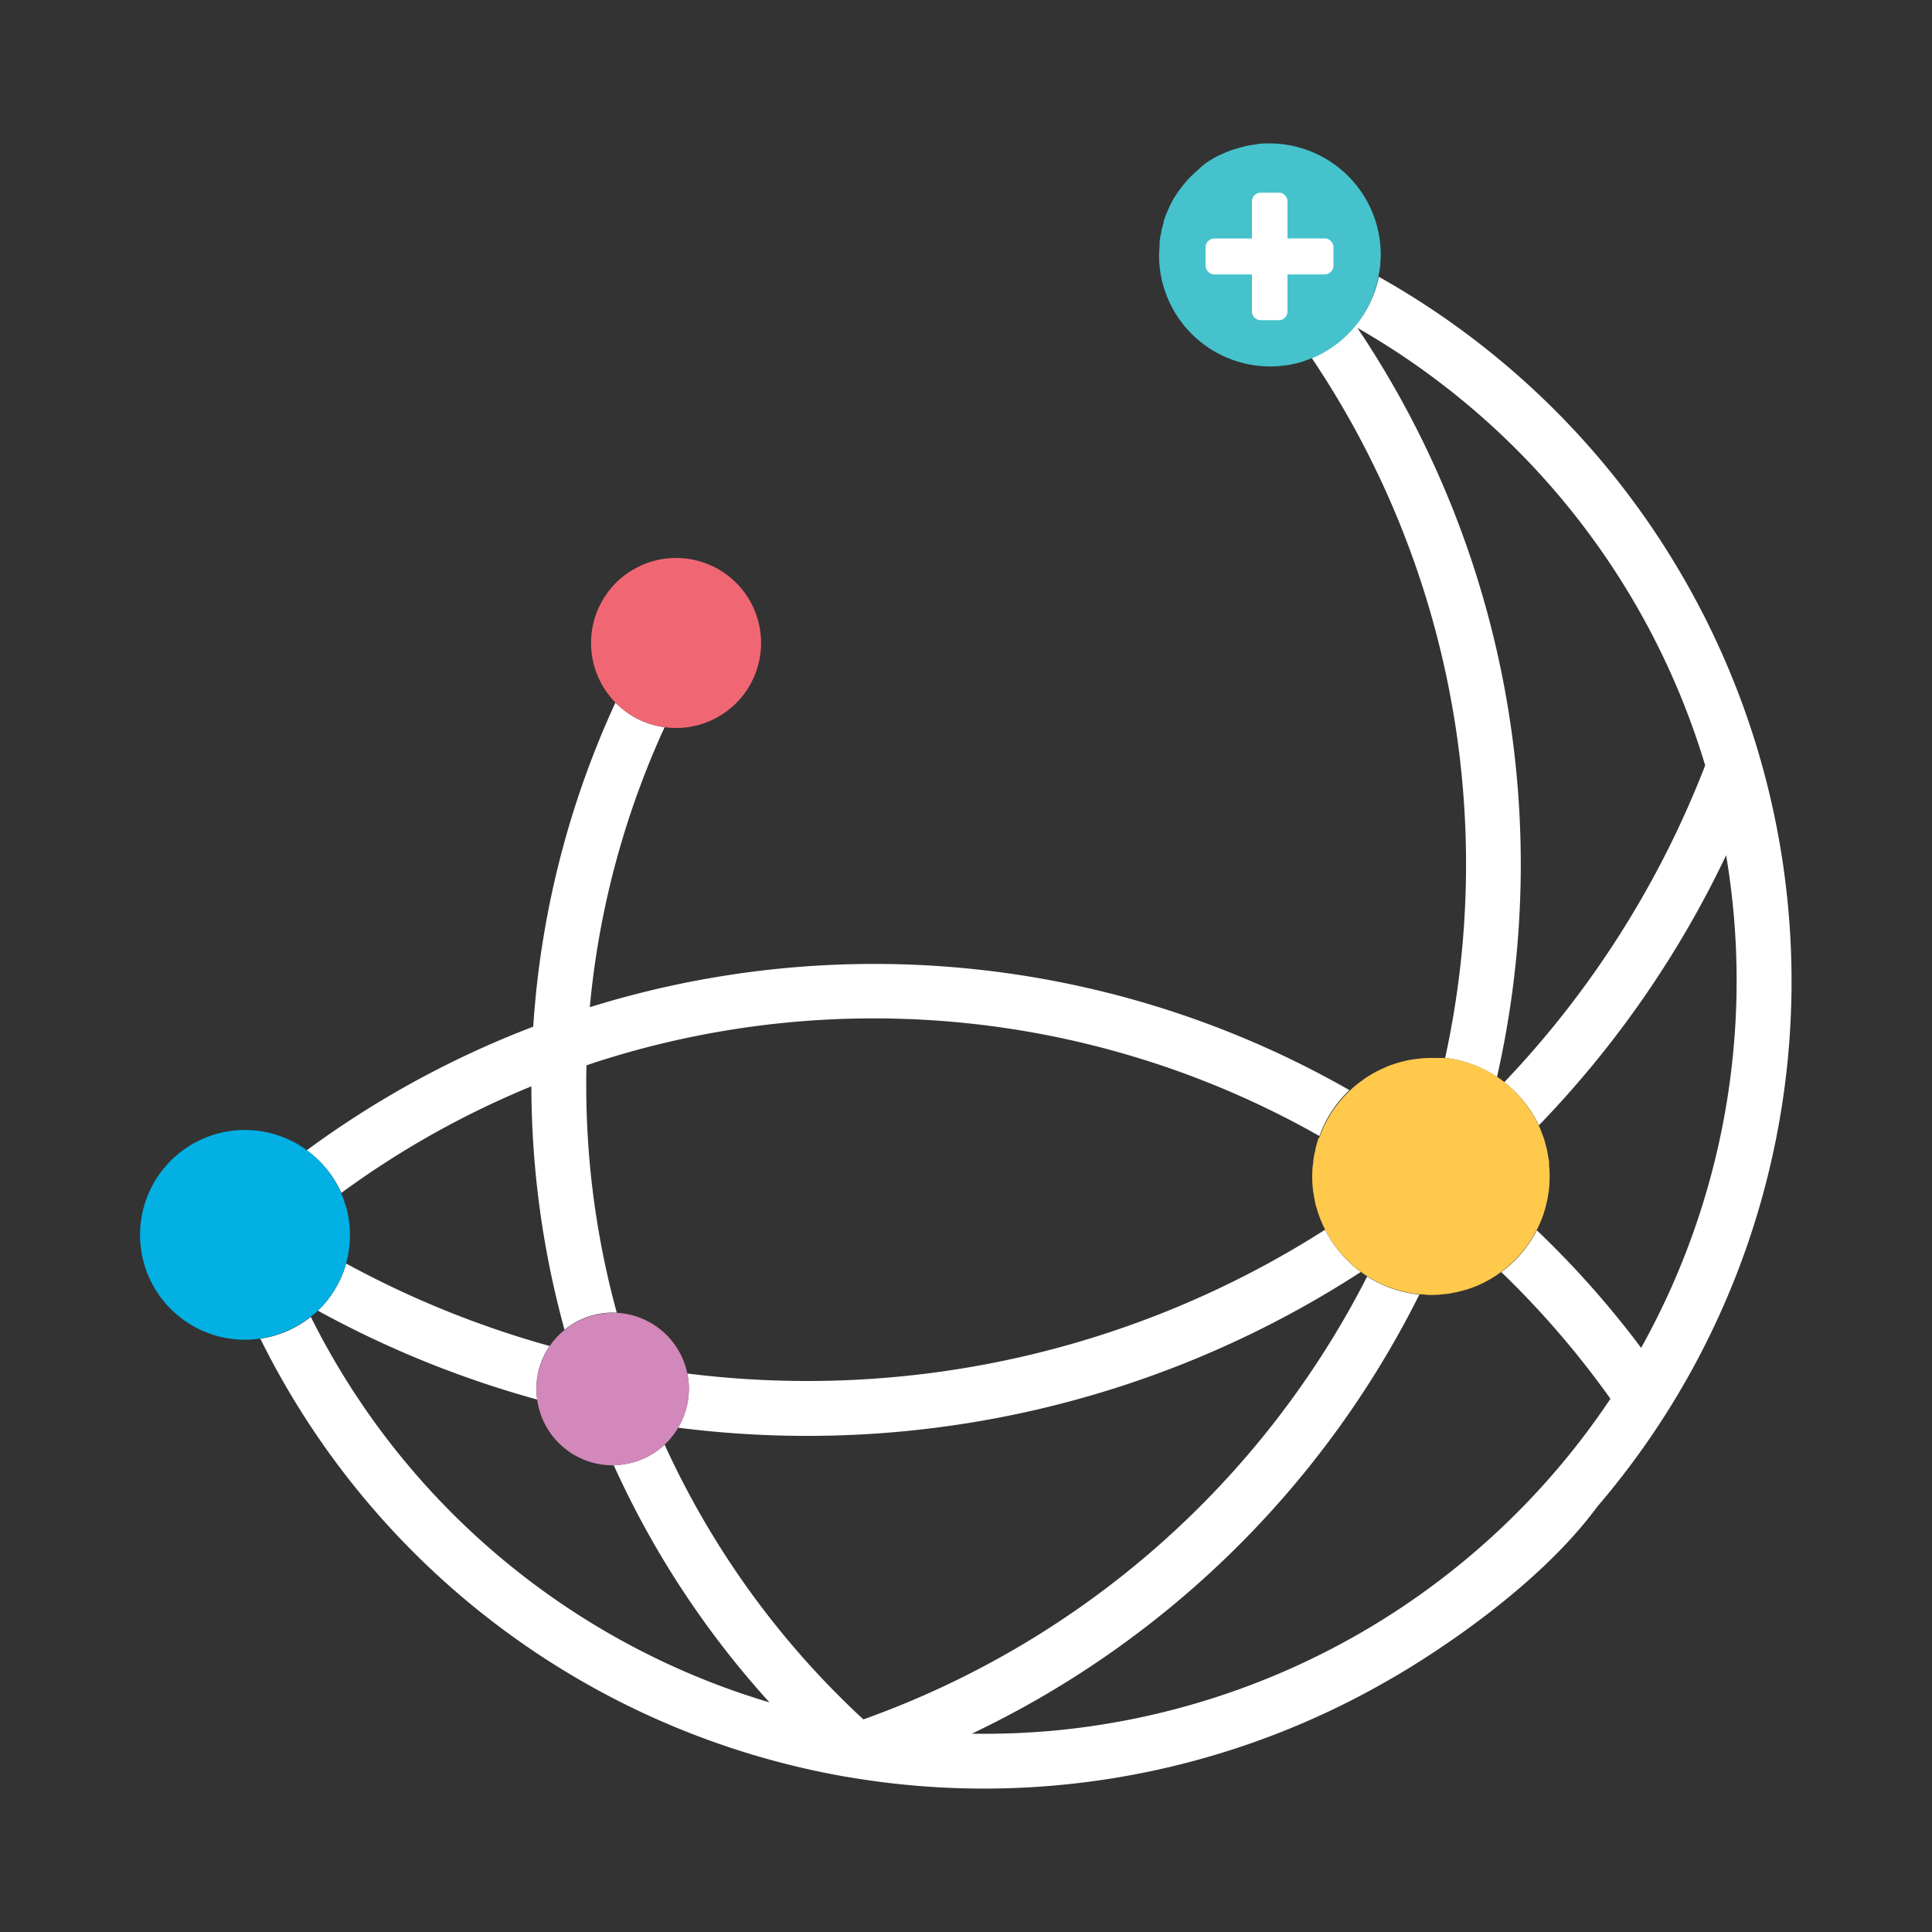 <svg id="Layer_1" data-name="Layer 1" xmlns="http://www.w3.org/2000/svg" viewBox="0 0 250 250"><rect x="0" y="0" width="250" height="250" fill="#333333" stroke="none"/><defs><style>.cls-1,.cls-8{fill:none;}.cls-2{fill:#fff;}.cls-3{fill:#f06773;}.cls-4{fill:#45c2cc;}.cls-5{fill:#d288ba;}.cls-6{fill:#02b0e3;}.cls-7{fill:#ffc94c;}.cls-8{stroke:#fff;stroke-miterlimit:10;stroke-width:2px;}</style></defs><title>Website-Logo</title><path class="cls-1" d="M69.51,181.1a131.57,131.57,0,0,1-28.38-11.5c-.29.28-.59.54-.91.8a97.36,97.36,0,0,0,59.33,49.89,118,118,0,0,1-20.16-30.71h-.12A9.86,9.86,0,0,1,69.51,181.1Z"/><path class="cls-1" d="M73.05,172.07a119.38,119.38,0,0,1-4.29-31.5,116.28,116.28,0,0,0-24.59,13.79,13.5,13.5,0,0,1,.62,9.14,124.8,124.8,0,0,0,26.33,10.67A9.88,9.88,0,0,1,73.05,172.07Z"/><path class="cls-1" d="M220.64,99a97.53,97.53,0,0,0-45-56.61,124.53,124.53,0,0,1,18.06,96.93c.32.21.64.44.94.68A124.62,124.62,0,0,0,220.64,99Z"/><path class="cls-1" d="M88.94,177.74a124.48,124.48,0,0,0,82.53-18.61c-.07-.15-.15-.29-.22-.44-.14-.3-.27-.6-.39-.91s-.15-.39-.22-.59-.21-.68-.31-1c-.05-.19-.1-.38-.14-.57-.09-.38-.15-.77-.21-1.16,0-.17-.06-.34-.08-.52a14.93,14.93,0,0,1-.09-1.65s0,0,0-.06a14.52,14.52,0,0,1,.08-1.48c0-.14,0-.28.05-.42,0-.34.09-.68.16-1,0-.17.07-.34.11-.51a8.93,8.93,0,0,1,.23-.89c0-.17.1-.34.15-.51l.15-.39a116.88,116.88,0,0,0-93.46-9.53l-1.38.46a111.27,111.27,0,0,0,3.92,32A9.87,9.87,0,0,1,88.94,177.74Z"/><path class="cls-1" d="M193.64,165.09c-.28.18-.57.36-.87.53l-.33.18a13.25,13.25,0,0,1-1.2.58l0,0a13.56,13.56,0,0,1-1.31.48l-.36.1c-.33.1-.66.18-1,.26l-.46.09c-.33.06-.66.11-1,.15l-.43.05a13.59,13.59,0,0,1-1.44.08h0c-.51,0-1,0-1.52-.09a124.46,124.46,0,0,1-57.91,56.82,100,100,0,0,0,11.05-.44A97.52,97.52,0,0,0,208.39,181a116.82,116.82,0,0,0-14.08-16.36l-.34.25Z"/><path class="cls-1" d="M176.5,164.9c-.14-.09-.27-.2-.41-.3a131.61,131.61,0,0,1-88.35,20.15A9.74,9.74,0,0,1,86,186.93a111.36,111.36,0,0,0,25.74,35.56,117.47,117.47,0,0,0,65.19-57.32l-.2-.12Z"/><path class="cls-1" d="M199.58,146.67c.1.27.21.54.3.82s.12.45.19.68.15.56.21.85.08.44.11.66.11.61.14.93c0,.14,0,.28,0,.43,0,.38.06.77.06,1.16,0,.18,0,.36,0,.54,0,.38,0,.76-.07,1.13s-.07.46-.1.69-.11.66-.18,1-.11.44-.16.66-.19.64-.29,1-.15.41-.23.61-.25.61-.39.91-.17.35-.26.52a122.3,122.3,0,0,1,13.49,15.21,97.52,97.52,0,0,0,11-63.74,131.58,131.58,0,0,1-24.23,35c.06.14.13.28.2.42S199.5,146.46,199.58,146.67Z"/><path class="cls-2" d="M44.17,154.36a116.28,116.28,0,0,1,24.59-13.79,119.38,119.38,0,0,0,4.29,31.5,9.82,9.82,0,0,1,6.22-2.22l.54,0a111.27,111.27,0,0,1-3.92-32l1.38-.46A116.88,116.88,0,0,1,170.73,147a15.34,15.34,0,0,1,3.88-5.94,123.88,123.88,0,0,0-98.29-10.73A111.44,111.44,0,0,1,86,94.1a10.84,10.84,0,0,1-6.36-3.19A118.58,118.58,0,0,0,69,132.85a123.9,123.9,0,0,0-29.31,16A13.66,13.66,0,0,1,44.17,154.36Z"/><path class="cls-2" d="M69.41,179.72a9.8,9.8,0,0,1,1.71-5.55A124.8,124.8,0,0,1,44.79,163.5a13.48,13.48,0,0,1-3.66,6.1,131.57,131.57,0,0,0,28.38,11.5A10.42,10.42,0,0,1,69.41,179.72Z"/><path class="cls-2" d="M217.42,74.06a104.43,104.43,0,0,0-39-38.24,14.45,14.45,0,0,1-8.46,10.37l-.25.09A117.43,117.43,0,0,1,187,136.9a15.32,15.32,0,0,1,6.71,2.46,124.53,124.53,0,0,0-18.06-96.93,97.53,97.53,0,0,1,45,56.61,124.62,124.62,0,0,1-26,41,15.52,15.52,0,0,1,4.48,5.58,131.58,131.58,0,0,0,24.23-34.95,97.52,97.52,0,0,1-11,63.74,122.3,122.3,0,0,0-13.49-15.21,15.31,15.31,0,0,1-4.6,5.41A116.82,116.82,0,0,1,208.39,181,97.52,97.52,0,0,1,136.8,223.9a100,100,0,0,1-11.05.44,124.46,124.46,0,0,0,57.91-56.82,15.35,15.35,0,0,1-6.75-2.35,117.47,117.47,0,0,1-65.19,57.32A111.36,111.36,0,0,1,86,186.93a9.77,9.77,0,0,1-6.59,2.65,118,118,0,0,0,20.16,30.71A97.36,97.36,0,0,1,40.22,170.4a13.62,13.62,0,0,1-6.53,2.83,104.55,104.55,0,0,0,75.6,56.65l1.85.3a104.61,104.61,0,0,0,68.62-12.82s17.65-9.78,26.92-22.39A104.45,104.45,0,0,0,217.42,74.06Z"/><path class="cls-2" d="M88.94,177.74a9.92,9.92,0,0,1,.2,2,9.77,9.77,0,0,1-1.4,5,131.61,131.61,0,0,0,88.35-20.15,15.48,15.48,0,0,1-4.62-5.47,124.48,124.48,0,0,1-82.53,18.61Z"/><path class="cls-3" d="M87.38,94.2A11,11,0,1,0,86,94.1,11.19,11.19,0,0,0,87.38,94.2Z"/><path class="cls-4" d="M178.37,35.82c0-.26.1-.53.14-.8s.08-.45.1-.69c0-.43.06-.87.06-1.31,0,0,0-.05,0-.08a14.41,14.41,0,0,0-14.39-14.38h0c-.54,0-1.08,0-1.6.09l-.54.09c-.36.05-.71.11-1.05.19l-.6.16c-.32.09-.64.19-1,.3s-.39.13-.58.21-.64.27-1,.43l-.47.22a13.8,13.8,0,0,0-1.29.78c-.14.09-.26.2-.4.3A10,10,0,0,0,155,22c-.17.14-.33.29-.49.44s-.43.4-.63.62-.31.33-.46.51-.38.45-.55.68-.32.4-.46.61l-.15.24c-.19.28-.37.57-.53.86-.06.1-.11.2-.16.3-.17.31-.32.64-.47,1l-.09.2c-.17.41-.32.82-.45,1.24a.94.94,0,0,0,0,.16c-.11.36-.21.72-.29,1.1,0,.12,0,.24-.07.36-.06.32-.11.65-.15,1,0,.12,0,.24,0,.37,0,.44-.07.89-.07,1.34a14.4,14.4,0,0,0,14.39,14.39,14.83,14.83,0,0,0,2.92-.3h0c.45-.1.9-.21,1.34-.35l.38-.14.69-.25.25-.09A14.45,14.45,0,0,0,178.37,35.82Z"/><path class="cls-5" d="M89.14,179.72a9.85,9.85,0,0,0-9.33-9.84l-.54,0a9.87,9.87,0,0,0-9.86,9.87,10.42,10.42,0,0,0,.1,1.38,9.86,9.86,0,0,0,9.76,8.48h.12a9.91,9.91,0,0,0,9.75-9.86Z"/><path class="cls-6" d="M41.13,169.6a13.57,13.57,0,0,0,3-15.24,13.57,13.57,0,1,0-12.43,19,14,14,0,0,0,1.95-.15,13.62,13.62,0,0,0,6.53-2.83C40.54,170.14,40.84,169.88,41.13,169.6Z"/><path class="cls-7" d="M170.58,147.38c-.05.17-.11.34-.15.51a8.93,8.93,0,0,0-.23.89c0,.17-.08.34-.11.51-.07.33-.12.67-.16,1,0,.14,0,.28-.05.42a14.52,14.52,0,0,0-.08,1.48s0,0,0,.06a14.93,14.93,0,0,0,.09,1.65c0,.18.06.35.08.52.06.39.12.78.21,1.16,0,.19.09.38.14.57.1.35.2.69.31,1s.14.39.22.59.25.61.39.91c.07.15.15.29.22.44a15.48,15.48,0,0,0,4.62,5.47c.14.1.27.21.41.3l.21.15.2.12a15.35,15.35,0,0,0,6.75,2.35c.5,0,1,.09,1.52.09h0a13.59,13.59,0,0,0,1.44-.08l.43-.05c.34,0,.67-.09,1-.15l.46-.09c.33-.08.66-.16,1-.26l.36-.1a13.56,13.56,0,0,0,1.31-.48l0,0a13.25,13.25,0,0,0,1.2-.58l.33-.18c.3-.17.59-.35.87-.53l.33-.23.34-.25a15.31,15.31,0,0,0,4.6-5.41c.09-.17.18-.34.26-.52s.27-.6.39-.91.16-.4.23-.61.2-.64.29-1,.11-.44.16-.66.13-.65.18-1,.08-.46.1-.69.06-.75.07-1.13c0-.18,0-.36,0-.54,0-.39,0-.78-.06-1.16,0-.15,0-.29,0-.43,0-.32-.09-.62-.14-.93s-.06-.45-.11-.66-.14-.57-.21-.85-.12-.46-.19-.68-.2-.55-.3-.82-.16-.42-.25-.63-.14-.28-.2-.42a15.52,15.52,0,0,0-4.48-5.58c-.3-.24-.62-.47-.94-.68A15.32,15.32,0,0,0,187,136.9l-.16,0c-.27,0-.55,0-.83,0s-.53,0-.8,0a15.54,15.54,0,0,0-3.08.31l-.2.05c-.42.09-.83.2-1.24.32l-.36.12c-.34.12-.69.24-1,.38l-.41.19c-.31.14-.61.28-.91.44l-.43.24-.82.5c-.14.09-.27.19-.4.29s-.53.38-.78.58l-.35.29c-.21.18-.4.36-.59.55a15.34,15.34,0,0,0-3.88,5.94Z"/><path class="cls-2" d="M172.55,32.11v2.18a1.16,1.16,0,0,1-1.07,1.22H166.6v4.86a1.14,1.14,0,0,1-1.22,1.06H163.2A1.14,1.14,0,0,1,162,40.37V35.51H157.1A1.16,1.16,0,0,1,156,34.29V32.11a1.17,1.17,0,0,1,1.07-1.25H162V26a1.14,1.14,0,0,1,1.22-1.07h2.18A1.14,1.14,0,0,1,166.6,26v4.85h4.88a1.17,1.17,0,0,1,1.07,1.25Z"/><rect class="cls-8" x="-1079.65" y="-388.77" width="1440.76" height="719.71"/></svg>
